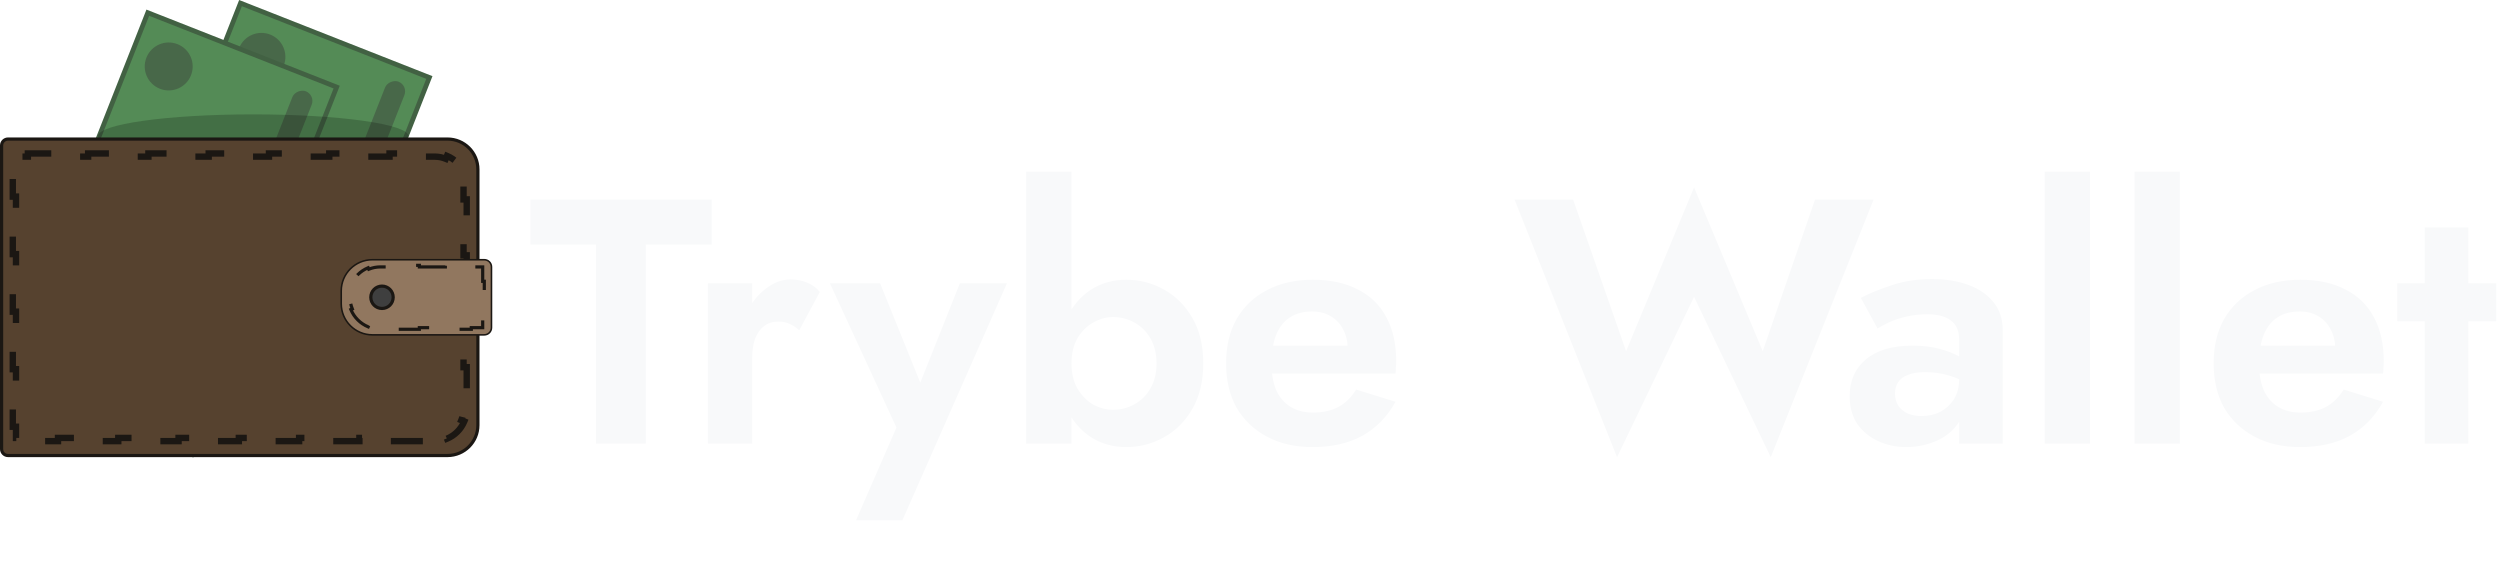 <svg width="271" height="62" viewBox="0 0 271 62" fill="none" xmlns="http://www.w3.org/2000/svg">
<rect x="10.386" y="40.154" width="42.794" height="22.004" transform="rotate(-68.5 10.386 40.154)" fill="#548B56" stroke="#426143" stroke-width="0.52"/>
<rect x="30.341" y="38.424" width="32.226" height="2.252" rx="1.126" transform="rotate(-68.5 30.341 38.424)" fill="#486849"/>
<circle cx="23.218" cy="33.105" r="7.363" transform="rotate(-68.5 23.218 33.105)" fill="#486849"/>
<circle cx="28.337" cy="6.165" r="2.599" transform="rotate(-68.5 28.337 6.165)" fill="#486849"/>
<rect x="0.337" y="41.193" width="42.794" height="22.004" transform="rotate(-68.5 0.337 41.193)" fill="#548B56" stroke="#426143" stroke-width="0.52"/>
<rect x="20.292" y="39.464" width="32.226" height="2.252" rx="1.126" transform="rotate(-68.5 20.292 39.464)" fill="#486849"/>
<circle cx="13.169" cy="34.144" r="7.363" transform="rotate(-68.5 13.169 34.144)" fill="#486849"/>
<circle cx="18.288" cy="7.204" r="2.599" transform="rotate(-68.5 18.288 7.204)" fill="#486849"/>
<g opacity="0.2" filter="url(#filter0_f_10_157)">
<ellipse cx="27.454" cy="14.76" rx="16.827" ry="2.362" fill="black"/>
</g>
<path d="M0.173 15.766C0.173 15.384 0.484 15.073 0.866 15.073H48.512C50.33 15.073 51.804 16.547 51.804 18.365V46.086C51.804 47.904 50.33 49.378 48.512 49.378H0.866C0.484 49.378 0.173 49.068 0.173 48.685V15.766Z" fill="#56422F" stroke="#1B1713" stroke-width="0.347"/>
<path d="M45.492 47.472V47.819H42.225V47.472H38.958V47.819H35.691V47.472H32.424V47.819H29.157V47.472H25.89V47.819H22.622V47.472H19.355V47.819H16.088V47.472H12.821V47.819H9.554V47.472H6.287V47.819H3.02V47.472H1.733V46.26H1.386V43.141H1.733V40.022H1.386V36.904H1.733V33.785H1.386V30.666H1.733V27.548H1.386V24.429H1.733V21.311H1.386V18.192H1.733V16.979H3.02V16.633H6.287V16.979H9.554V16.633H12.821V16.979H16.088V16.633H19.355V16.979H22.622V16.633H25.89V16.979H29.157V16.633H32.424V16.979H35.691V16.633H38.958V16.979H42.225V16.633H45.492V16.979H47.126C47.549 16.979 47.952 17.063 48.32 17.216L48.452 16.896C49.299 17.247 49.977 17.924 50.328 18.771L50.008 18.904C50.16 19.271 50.245 19.674 50.245 20.098V21.614H50.591V24.646H50.245V27.678H50.591V30.71H50.245V33.742H50.591V36.774H50.245V39.806H50.591V42.838H50.245V44.354C50.245 44.777 50.16 45.18 50.008 45.547L50.328 45.68C49.977 46.527 49.299 47.205 48.452 47.556L48.32 47.236C47.952 47.388 47.549 47.472 47.126 47.472H45.492Z" stroke="#1B1713" stroke-width="0.693" stroke-dasharray="3.47 3.47"/>
<path d="M36.99 31.533C36.99 29.667 38.503 28.154 40.369 28.154H52.497C52.928 28.154 53.276 28.503 53.276 28.934V35.518C53.276 35.948 52.928 36.297 52.497 36.297H40.369C38.503 36.297 36.99 34.785 36.99 32.919V31.533Z" fill="#91775F" stroke="#1B1713" stroke-width="0.173"/>
<path d="M39.909 35.428C39.062 35.077 38.384 34.399 38.033 33.552L38.193 33.486C38.032 33.098 37.943 32.672 37.943 32.226C37.943 31.779 38.032 31.354 38.193 30.966L38.033 30.899C38.384 30.052 39.062 29.375 39.909 29.024L39.975 29.184C40.363 29.023 40.788 28.934 41.235 28.934H42.643V28.761H45.458V28.934H48.274V28.761H51.089V28.934H52.324V30.493H52.497V33.958H52.324V35.518H51.089V35.691H48.274V35.518H45.458V35.691H42.643V35.518H41.235C40.788 35.518 40.363 35.429 39.975 35.268L39.909 35.428Z" stroke="#1B1713" stroke-width="0.347" stroke-dasharray="3.47 3.47"/>
<circle cx="41.408" cy="32.226" r="1.213" fill="#3F3F3F" stroke="#1B1713" stroke-width="0.347"/>
<path d="M57.497 26.509H64.601V48.085H70.004V26.509H77.146V21.634H57.497V26.509ZM81.536 30.703H76.737V48.085H81.536V30.703ZM86.637 35.804L88.866 31.648C88.513 31.194 88.047 30.854 87.468 30.628C86.914 30.401 86.322 30.288 85.692 30.288C84.785 30.288 83.903 30.615 83.047 31.27C82.191 31.9 81.498 32.756 80.969 33.839C80.44 34.897 80.175 36.119 80.175 37.505L81.536 38.865C81.536 38.034 81.636 37.328 81.838 36.749C82.065 36.144 82.392 35.678 82.82 35.351C83.249 35.023 83.765 34.86 84.37 34.86C84.873 34.86 85.289 34.948 85.617 35.124C85.969 35.275 86.309 35.502 86.637 35.804ZM109.155 30.703H104.053L98.574 44.457L100.993 44.533L95.4 30.703H89.959L97.176 46.347L92.793 56.398H97.819L109.155 30.703ZM116.149 18.611H111.236V48.085H116.149V18.611ZM130.432 39.394C130.432 37.454 130.041 35.817 129.261 34.482C128.48 33.121 127.447 32.089 126.162 31.383C124.902 30.678 123.542 30.325 122.081 30.325C120.645 30.325 119.36 30.691 118.227 31.421C117.118 32.152 116.237 33.197 115.582 34.557C114.927 35.892 114.599 37.505 114.599 39.394C114.599 41.258 114.927 42.87 115.582 44.231C116.237 45.591 117.118 46.636 118.227 47.367C119.36 48.097 120.645 48.463 122.081 48.463C123.542 48.463 124.902 48.11 126.162 47.405C127.447 46.699 128.48 45.667 129.261 44.306C130.041 42.946 130.432 41.309 130.432 39.394ZM125.368 39.394C125.368 40.427 125.154 41.321 124.726 42.077C124.298 42.833 123.718 43.412 122.988 43.815C122.283 44.218 121.502 44.42 120.645 44.42C119.915 44.42 119.197 44.231 118.491 43.853C117.811 43.45 117.244 42.87 116.791 42.115C116.363 41.359 116.149 40.452 116.149 39.394C116.149 38.336 116.363 37.429 116.791 36.673C117.244 35.918 117.811 35.351 118.491 34.973C119.197 34.57 119.915 34.368 120.645 34.368C121.502 34.368 122.283 34.57 122.988 34.973C123.718 35.376 124.298 35.956 124.726 36.711C125.154 37.467 125.368 38.361 125.368 39.394ZM142.28 48.463C144.371 48.463 146.16 48.06 147.646 47.254C149.157 46.422 150.367 45.188 151.274 43.551L147.004 42.228C146.5 43.059 145.857 43.689 145.077 44.117C144.321 44.52 143.401 44.722 142.318 44.722C141.361 44.722 140.542 44.508 139.862 44.08C139.182 43.651 138.665 43.034 138.313 42.228C137.985 41.422 137.822 40.44 137.822 39.281C137.847 38.072 138.023 37.064 138.351 36.258C138.703 35.426 139.194 34.809 139.824 34.406C140.479 33.978 141.285 33.764 142.243 33.764C143.023 33.764 143.704 33.94 144.283 34.293C144.862 34.645 145.303 35.124 145.606 35.729C145.933 36.333 146.097 37.064 146.097 37.92C146.097 38.097 146.046 38.323 145.946 38.6C145.87 38.852 145.782 39.054 145.681 39.205L147.004 37.467H135.705V40.49H151.274C151.299 40.339 151.311 40.137 151.311 39.885C151.336 39.633 151.349 39.394 151.349 39.167C151.349 37.303 150.996 35.716 150.291 34.406C149.586 33.071 148.553 32.063 147.193 31.383C145.857 30.678 144.233 30.325 142.318 30.325C140.404 30.325 138.741 30.703 137.33 31.459C135.92 32.189 134.824 33.235 134.043 34.595C133.287 35.93 132.909 37.53 132.909 39.394C132.909 41.233 133.287 42.833 134.043 44.193C134.824 45.528 135.92 46.574 137.33 47.329C138.741 48.085 140.391 48.463 142.28 48.463ZM191.081 38.072L183.637 20.312L176.269 38.072L170.525 21.634H164.177L175.287 49.559L183.637 32.177L191.95 49.559L203.097 21.634H196.749L191.081 38.072ZM205.418 42.681C205.418 42.178 205.531 41.762 205.758 41.434C205.985 41.082 206.337 40.817 206.816 40.641C207.294 40.44 207.912 40.339 208.667 40.339C209.599 40.339 210.481 40.465 211.312 40.717C212.169 40.968 212.937 41.346 213.617 41.85V39.583C213.365 39.281 212.95 38.966 212.37 38.638C211.791 38.311 211.073 38.034 210.217 37.807C209.385 37.58 208.415 37.467 207.307 37.467C205.141 37.467 203.465 37.958 202.281 38.941C201.097 39.923 200.505 41.258 200.505 42.946C200.505 44.13 200.783 45.138 201.337 45.969C201.916 46.775 202.672 47.392 203.604 47.82C204.536 48.249 205.544 48.463 206.627 48.463C207.685 48.463 208.693 48.274 209.65 47.896C210.632 47.518 211.426 46.951 212.03 46.196C212.66 45.44 212.975 44.508 212.975 43.399L212.37 41.132C212.37 41.964 212.181 42.681 211.804 43.286C211.426 43.865 210.935 44.319 210.33 44.646C209.725 44.949 209.045 45.1 208.289 45.1C207.76 45.1 207.269 45.012 206.816 44.835C206.388 44.634 206.047 44.357 205.796 44.004C205.544 43.626 205.418 43.185 205.418 42.681ZM203.528 35.615C203.78 35.439 204.171 35.225 204.7 34.973C205.229 34.721 205.859 34.507 206.589 34.331C207.32 34.154 208.088 34.066 208.894 34.066C209.423 34.066 209.902 34.117 210.33 34.217C210.758 34.318 211.123 34.482 211.426 34.709C211.753 34.935 211.993 35.225 212.144 35.578C212.295 35.905 212.37 36.308 212.37 36.787V48.085H217.094V35.767C217.094 34.583 216.766 33.587 216.111 32.781C215.456 31.95 214.549 31.32 213.391 30.892C212.232 30.464 210.909 30.25 209.423 30.25C207.811 30.25 206.35 30.476 205.04 30.93C203.73 31.358 202.622 31.811 201.715 32.29L203.528 35.615ZM221.646 18.611V48.085H226.559V18.611H221.646ZM231.388 18.611V48.085H236.3V18.611H231.388ZM249.33 48.463C251.421 48.463 253.209 48.06 254.695 47.254C256.207 46.422 257.416 45.188 258.323 43.551L254.053 42.228C253.549 43.059 252.907 43.689 252.126 44.117C251.37 44.52 250.451 44.722 249.368 44.722C248.41 44.722 247.592 44.508 246.911 44.08C246.231 43.651 245.715 43.034 245.362 42.228C245.035 41.422 244.871 40.44 244.871 39.281C244.896 38.072 245.072 37.064 245.4 36.258C245.753 35.426 246.244 34.809 246.874 34.406C247.529 33.978 248.335 33.764 249.292 33.764C250.073 33.764 250.753 33.94 251.332 34.293C251.912 34.645 252.353 35.124 252.655 35.729C252.982 36.333 253.146 37.064 253.146 37.92C253.146 38.097 253.096 38.323 252.995 38.6C252.919 38.852 252.831 39.054 252.731 39.205L254.053 37.467H242.755V40.49H258.323C258.348 40.339 258.361 40.137 258.361 39.885C258.386 39.633 258.398 39.394 258.398 39.167C258.398 37.303 258.046 35.716 257.34 34.406C256.635 33.071 255.602 32.063 254.242 31.383C252.907 30.678 251.282 30.325 249.368 30.325C247.453 30.325 245.79 30.703 244.38 31.459C242.969 32.189 241.873 33.235 241.092 34.595C240.337 35.93 239.959 37.53 239.959 39.394C239.959 41.233 240.337 42.833 241.092 44.193C241.873 45.528 242.969 46.574 244.38 47.329C245.79 48.085 247.44 48.463 249.33 48.463ZM259.86 30.703V34.822H270.592V30.703H259.86ZM262.845 24.657V48.085H267.569V24.657H262.845Z" fill="#F8F9FA"/>
<defs>
<filter id="filter0_f_10_157" x="5.904" y="7.675" width="43.1" height="14.17" filterUnits="userSpaceOnUse" color-interpolation-filters="sRGB">
<feFlood flood-opacity="0" result="BackgroundImageFix"/>
<feBlend mode="normal" in="SourceGraphic" in2="BackgroundImageFix" result="shape"/>
<feGaussianBlur stdDeviation="2.362" result="effect1_foregroundBlur_10_157"/>
</filter>
</defs>
</svg>
